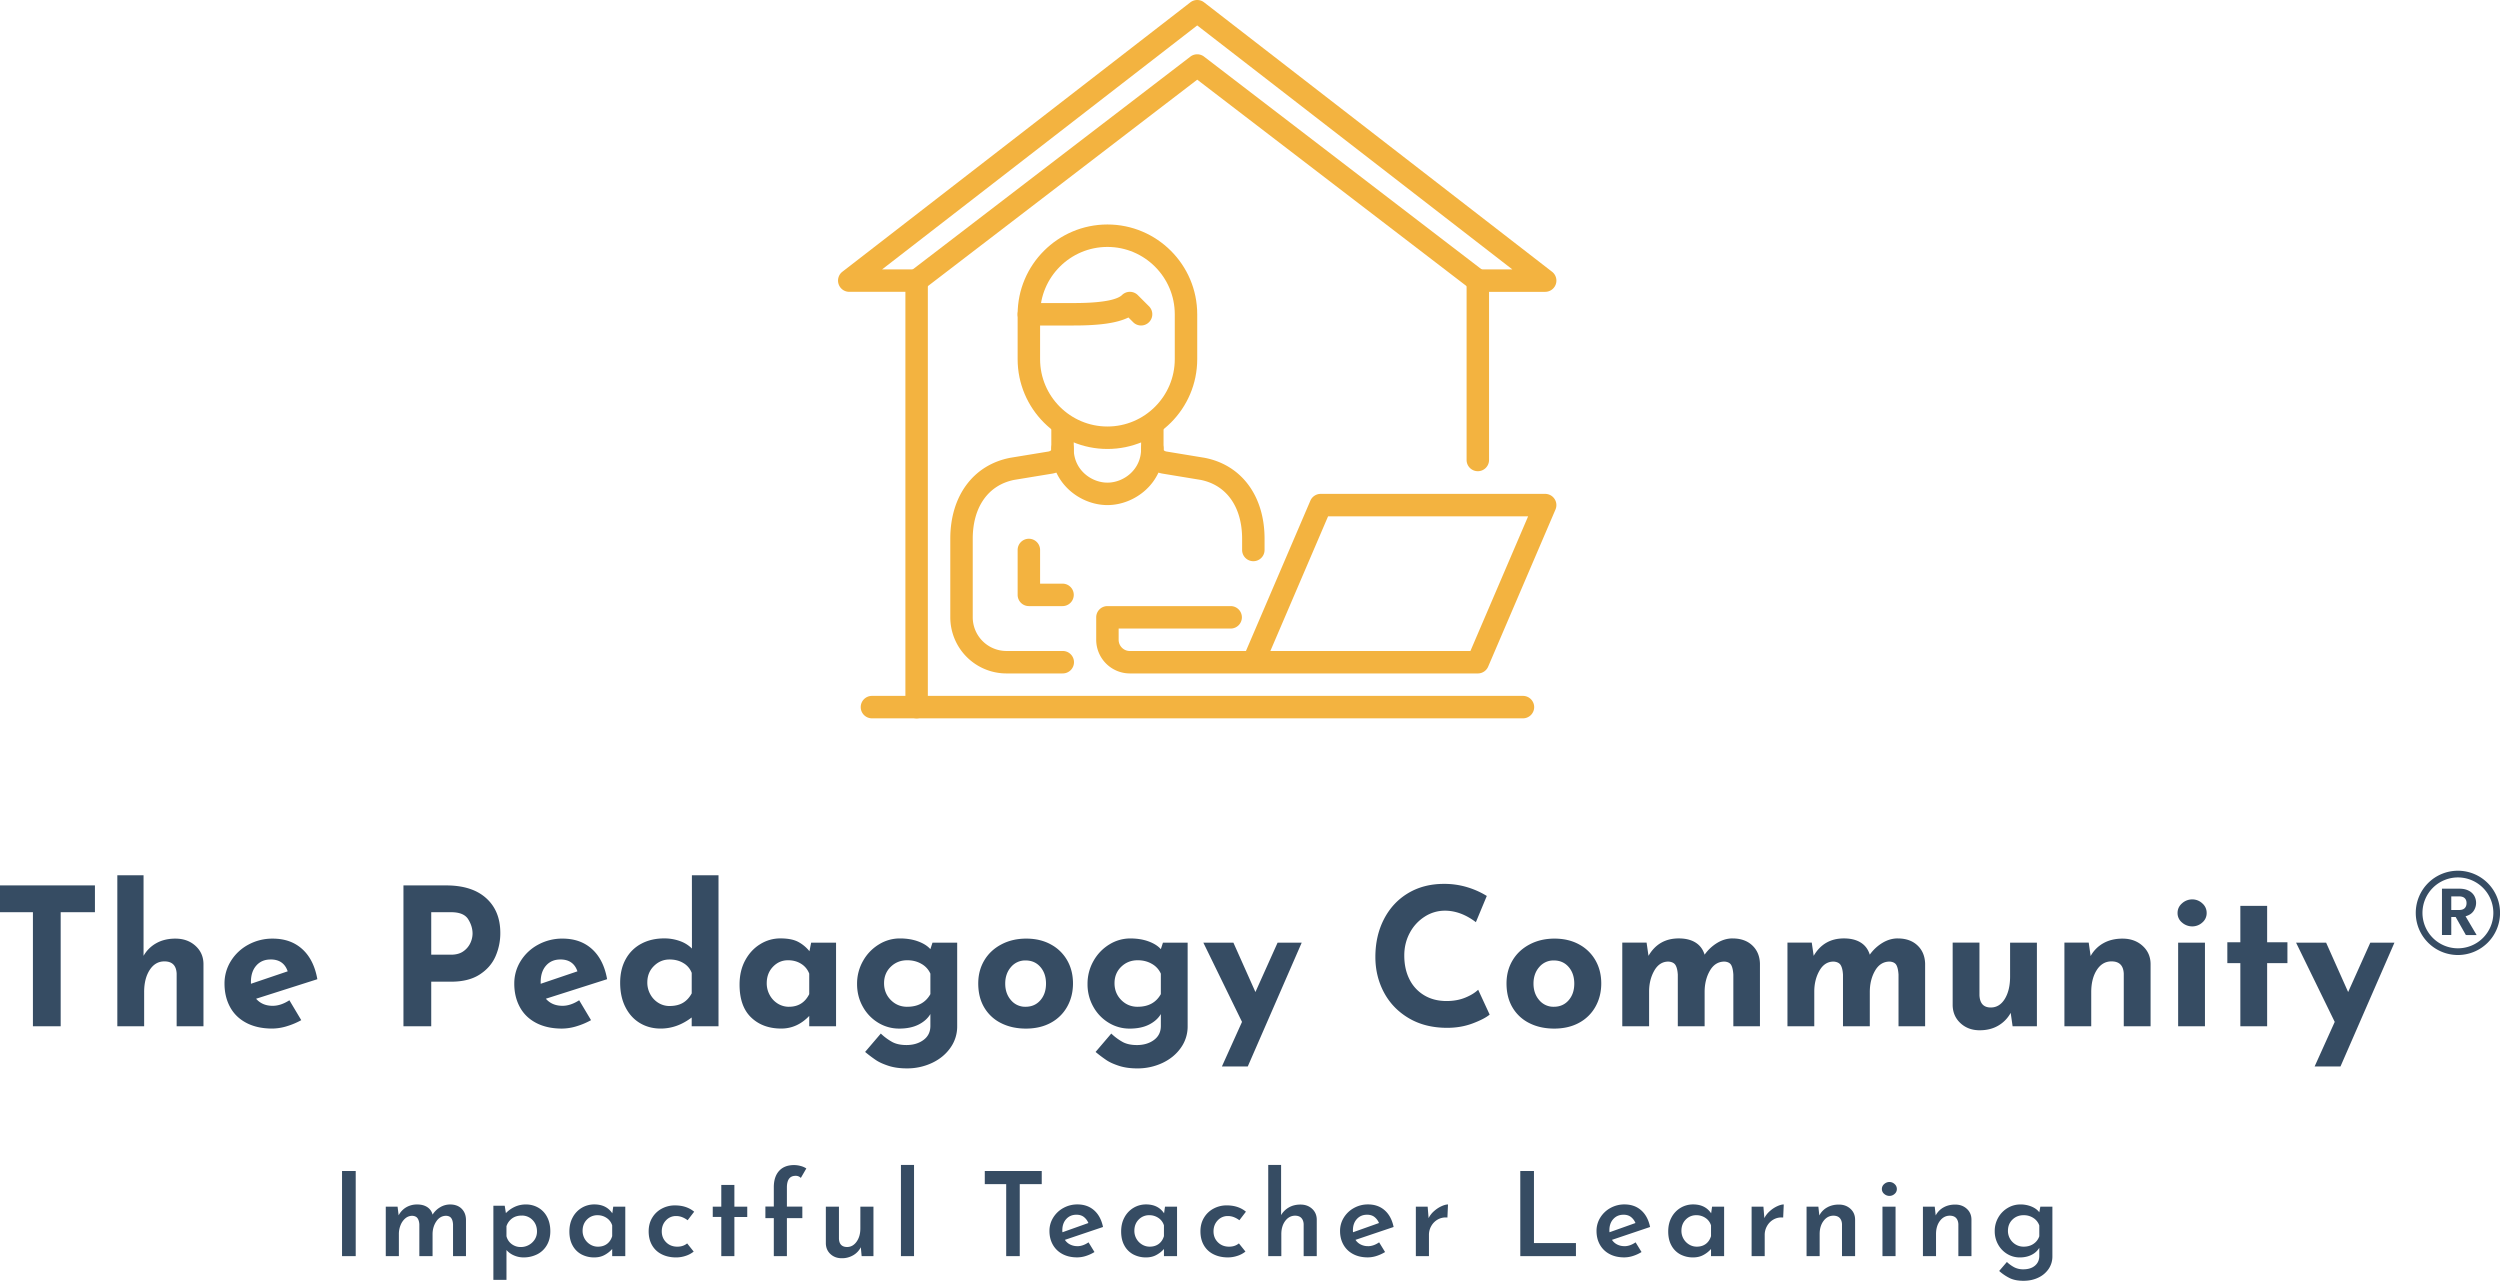 <svg xmlns="http://www.w3.org/2000/svg" viewBox="0 0 5220.41 2674.55"><g id="Layer_1" data-name="Layer 1"><path d="M1914.05,1500a23.43,23.43,0,0,1-23.43-23.44V609.38H1773.43a23.44,23.44,0,0,1-14.35-42L2485.64,4.91a23.42,23.42,0,0,1,28.7,0l726.56,562.5a23.44,23.44,0,0,1-14.34,42H3109.37V961a23.44,23.44,0,0,1-46.87,0V586a23.43,23.43,0,0,1,23.43-23.44H3158L2500,53.09,1842,562.51h72.06A23.43,23.43,0,0,1,1937.49,586v890.62A23.43,23.43,0,0,1,1914.05,1500Z" fill="#f3b340"/><path d="M3085.92,609.38a23.26,23.26,0,0,1-14.24-4.83L2500,166.36,1928.31,604.55a23.44,23.44,0,0,1-28.52-37.21l585.94-449.11a23.44,23.44,0,0,1,28.52,0l585.94,449.11a23.44,23.44,0,0,1-14.27,42Z" fill="#f3b340"/><path d="M3179.68,1500H1820.3a23.44,23.44,0,0,1,0-46.87H3179.68a23.44,23.44,0,1,1,0,46.87Z" fill="#f3b340"/><path d="M2218.74,1406.26H2101.56a117.32,117.32,0,0,1-117.19-117.19V1125c0-89.2,47.87-154,124.93-169l.67-.12L2188.44,943a11.92,11.92,0,0,0,6.87-3.17V888.6a23.44,23.44,0,1,1,46.87,0v51.67c0,27.76-23.43,45.68-46.57,49l-77.67,12.78c-54.29,10.76-86.7,56.68-86.7,122.92v164.06a70.41,70.41,0,0,0,70.32,70.32h117.18a23.44,23.44,0,1,1,0,46.87Z" fill="#f3b340"/><path d="M2617.18,1171.89a23.45,23.45,0,0,1-23.44-23.44V1125c0-66.24-32.4-112.16-86.7-122.92l-78.11-12.86c-22.7-3.29-46.12-21.2-46.12-49V888.59a23.44,23.44,0,1,1,46.87,0V939.8a11.33,11.33,0,0,0,6.42,3.1l78.91,13,.68.13c77.06,15,124.93,79.8,124.93,169v23.44A23.44,23.44,0,0,1,2617.18,1171.89Z" fill="#f3b340"/><path d="M2382.81,679.7a23.37,23.37,0,0,1-16.58-6.87l-9.87-9.87c-23.73,11.61-59.81,16.74-114.18,16.74h-93.75a23.44,23.44,0,0,1,0-46.88h93.75c69.11,0,93-9.12,100.82-16.78a23.42,23.42,0,0,1,32.93.21l23.44,23.43a23.46,23.46,0,0,1-16.56,40Z" fill="#f3b340"/><path d="M2312.49,937.51c-103.38,0-187.5-84.11-187.5-187.5V656.26c0-103.39,84.12-187.5,187.5-187.5S2500,552.87,2500,656.26V750C2500,853.4,2415.88,937.51,2312.49,937.51Zm0-421.88c-77.54,0-140.62,63.09-140.62,140.63V750c0,77.54,63.08,140.62,140.62,140.62S2453.12,827.55,2453.12,750V656.26C2453.12,578.72,2390,515.63,2312.49,515.63Z" fill="#f3b340"/><path d="M2312.49,1054.7c-56.36,0-117.18-44.81-117.18-117.19a23.44,23.44,0,1,1,46.87,0c0,43.43,36.5,70.31,70.31,70.31s70.32-26.88,70.32-70.31a23.44,23.44,0,1,1,46.87,0C2429.68,1009.89,2368.86,1054.7,2312.49,1054.7Z" fill="#f3b340"/><path d="M3085.93,1406.26H2359.37a70.39,70.39,0,0,1-70.31-70.31v-46.88a23.43,23.43,0,0,1,23.43-23.43h257.82a23.44,23.44,0,0,1,0,46.87H2335.93V1336a23.47,23.47,0,0,0,23.44,23.44h242.35l134.54-313.93a23.46,23.46,0,0,1,21.55-14.2h468.75a23.43,23.43,0,0,1,21.54,32.67l-140.62,328.13A23.44,23.44,0,0,1,3085.93,1406.26Zm-433.21-46.87h417.75L3191,1078.13H2773.26l-120.54,281.26Z" fill="#f3b340"/><path d="M2218.74,1265.64h-70.31A23.45,23.45,0,0,1,2125,1242.2v-93.75a23.44,23.44,0,1,1,46.88,0v70.31h46.87a23.44,23.44,0,0,1,0,46.88Z" fill="#f3b340"/><path id="id-6izo4zJp26" d="M714.22,2445.28H742.8V2623H714.22Zm225.41,69.84q15.14,0,24,8.54t9.41,22.46h0V2623H946v-66.42q-.5-8.29-3.67-12.82t-10.5-5h0q-12.69,0-20.51,11.35t-8.06,26.49h0V2623H875.65v-66.42q-.49-8.05-3.79-12.69T861,2538.8h0a22,22,0,0,0-14.65,5.37,35.52,35.52,0,0,0-9.89,14.16,48.59,48.59,0,0,0-3.54,18.31h0V2623H805.56V2519.75h24.66l2.2,18.07A41.79,41.79,0,0,1,848.29,2521a44.59,44.59,0,0,1,23-5.86h0q12.45,0,20.88,5.49a25.88,25.88,0,0,1,11.11,15.75h0a46.13,46.13,0,0,1,16.12-15.63,40.16,40.16,0,0,1,20.27-5.61Zm158.49,0a50.86,50.86,0,0,1,26.13,6.83,47.32,47.32,0,0,1,18.32,19.53q6.59,12.7,6.59,29.55h0q0,16.6-7.2,29a48.09,48.09,0,0,1-20,19.05,62.42,62.42,0,0,1-28.94,6.59h0a49,49,0,0,1-19.78-4.15,42.89,42.89,0,0,1-15.63-11.23h0v62.26h-27.35V2517.8h23.69l2.44,15.38A61.69,61.69,0,0,1,1075,2520a54.53,54.53,0,0,1,23.08-4.88Zm-10.5,88.87a34.22,34.22,0,0,0,29.06-15.87,30.39,30.39,0,0,0,4.64-16.6h0q0-14.42-9.16-23.81a30.26,30.26,0,0,0-22.59-9.4h0q-12,0-20.14,5.86a32.72,32.72,0,0,0-11.85,16.36h0v20.75a28.79,28.79,0,0,0,10.62,16.36,30.77,30.77,0,0,0,19.42,6.35Zm192.92-84.24h25.16V2623h-27.35v-14.9a57.23,57.23,0,0,1-15.14,12.09q-9.53,5.49-22.23,5.49h0a55.89,55.89,0,0,1-26.62-6.22,45.57,45.57,0,0,1-18.56-18.44q-6.84-12.21-6.83-29.54h0q0-16.84,7.08-29.67a51,51,0,0,1,18.92-19.78,50.42,50.42,0,0,1,26-7h0q25.15,0,37.61,18.55h0Zm-32,83.51q11.23,0,18.93-5.74t10.87-16.24h0v-22.46a28.52,28.52,0,0,0-11.36-15.38,33.14,33.14,0,0,0-19.41-5.86h0a29.72,29.72,0,0,0-22,9.15q-9,9.17-9,23.32h0a33.23,33.23,0,0,0,16.12,28.81,30.28,30.28,0,0,0,15.87,4.4Zm200,10.25a51.93,51.93,0,0,1-16.73,8.92,62.79,62.79,0,0,1-19.9,3.29h0q-17.1,0-30.16-6.59a47.2,47.2,0,0,1-20.15-18.92q-7.08-12.33-7.08-28.94h0q0-16.35,7.57-28.69a51.17,51.17,0,0,1,20.15-18.92,57.31,57.31,0,0,1,27-6.59h0q24.42,0,40.3,13.18h0l-13.68,17.83a45.26,45.26,0,0,0-10.87-6.23,34.56,34.56,0,0,0-13.31-2.56h0a28,28,0,0,0-21.12,9.15q-8.67,9.17-8.67,22.83h0q0,13.68,9.16,22.83t23.32,9.16h0q12.21,0,20.51-6.84h0Zm57.63-139.17h27.35v45.41h26.87v21.49h-26.87V2623h-27.35v-81.8h-17.82v-21.49h17.82ZM1615.84,2623v-79.36h-17.58v-24.17h17.58V2479q0-21.74,11-33.94t31.5-12.21h0a52.92,52.92,0,0,1,13.19,1.83,39.79,39.79,0,0,1,12.21,5.25h0l-11.48,19.78a14.39,14.39,0,0,0-11-4.39h0q-18.07,0-18.08,24.41h0v39.8h32.24v24.17h-32.24V2623Zm180.72-103.29h27.35V2623h-24.67l-1.71-18.56a40.7,40.7,0,0,1-15.87,16.72,45.94,45.94,0,0,1-23.93,6.23h0q-14.18,0-23.57-8.67t-9.64-22.34h0v-76.67h27.35v66.91q.74,17.09,16.85,17.33h0q12,0,19.9-11t7.94-27.59h0Zm84.74-87.16h27.35V2623H1881.3Zm175.09,12.69h118.93v27.35h-45.91V2623h-28.32V2472.63h-44.7Zm193.42,157q11.47,0,23.2-8.06h0l12.45,20.27a80.58,80.58,0,0,1-17.82,8.18,60.12,60.12,0,0,1-18.32,3h0q-17.82,0-30.89-7.08a49.28,49.28,0,0,1-20-19.53q-7-12.45-7-28.57h0a52.07,52.07,0,0,1,7.82-27.83,56.83,56.83,0,0,1,21.24-20.15,59.52,59.52,0,0,1,29.31-7.44h0q21,0,34.92,12.33t18.56,34.79h0l-79.61,26.86a27.71,27.71,0,0,0,11,9.76,33.36,33.36,0,0,0,15.14,3.42Zm-2.2-65.68q-12.95,0-21.12,9t-8.18,23.44h0a27.35,27.35,0,0,0,.24,4.15h0l54.21-19.29a31,31,0,0,0-9.28-12.46q-6.11-4.87-15.87-4.88Zm185.11-16.85h25.15V2623h-27.35v-14.9a56.9,56.9,0,0,1-15.14,12.09q-9.52,5.49-22.22,5.49h0a55.87,55.87,0,0,1-26.62-6.22,45.57,45.57,0,0,1-18.56-18.44q-6.84-12.21-6.84-29.54h0q0-16.84,7.08-29.67a51,51,0,0,1,18.93-19.78,50.42,50.42,0,0,1,26-7h0q25.15,0,37.61,18.55h0Zm-32,83.51q11.23,0,18.93-5.74t10.86-16.24h0v-22.46a28.5,28.5,0,0,0-11.35-15.38,33.15,33.15,0,0,0-19.42-5.86h0a29.74,29.74,0,0,0-22,9.15q-9,9.17-9,23.32h0a33.17,33.17,0,0,0,16.12,28.81,30.28,30.28,0,0,0,15.87,4.4Zm200,10.25a51.93,51.93,0,0,1-16.73,8.92,62.85,62.85,0,0,1-19.91,3.29h0q-17.08,0-30.15-6.59a47.2,47.2,0,0,1-20.15-18.92q-7.08-12.33-7.08-28.94h0q0-16.35,7.57-28.69a51.14,51.14,0,0,1,20.14-18.92,57.35,57.35,0,0,1,27-6.59h0q24.42,0,40.29,13.18h0L2588,2548.08a45.45,45.45,0,0,0-10.87-6.23,34.6,34.6,0,0,0-13.31-2.56h0a28,28,0,0,0-21.12,9.15q-8.67,9.17-8.67,22.83h0q0,13.68,9.15,22.83t23.33,9.16h0q12.21,0,20.51-6.84h0Zm115-98.15q14.4,0,24,8.67t9.89,22.34h0V2623h-27.35v-66.91q-.48-8.05-4.76-12.69t-12.82-4.88h0q-12.7,0-20.88,11t-8.18,27.59h0V2623h-27.35V2432.59h26.86v104.74a43.8,43.8,0,0,1,16.24-16q10.38-6,24.3-6Zm140.91,86.92q11.48,0,23.2-8.06h0l12.45,20.27a80.66,80.66,0,0,1-17.83,8.18,60.06,60.06,0,0,1-18.31,3h0q-17.83,0-30.89-7.08a49.28,49.28,0,0,1-20-19.53q-7-12.45-7-28.57h0a52.07,52.07,0,0,1,7.82-27.83,56.83,56.83,0,0,1,21.24-20.15,59.49,59.49,0,0,1,29.31-7.44h0q21,0,34.92,12.33t18.56,34.79h0l-79.61,26.86a27.64,27.64,0,0,0,11,9.76,33.33,33.33,0,0,0,15.14,3.42Zm-2.2-65.68q-12.94,0-21.12,9t-8.19,23.44h0a27.11,27.11,0,0,0,.25,4.15h0l54.21-19.29a31,31,0,0,0-9.28-12.46q-6.11-4.87-15.87-4.88Zm128.7,7.08a48.24,48.24,0,0,1,11.72-14.89,62.46,62.46,0,0,1,15.51-10.13q7.93-3.54,13.31-3.54h0l-1.23,27.34a33.62,33.62,0,0,0-20,4,35.65,35.65,0,0,0-13.68,13.67,37.06,37.06,0,0,0-4.88,18.44h0V2623h-27.35V2519.75h24.66Zm191.46-98.4h28.57v150.41h87.67V2623H3174.63Zm217.59,157q11.47,0,23.2-8.06h0l12.45,20.27a80.66,80.66,0,0,1-17.83,8.18,60.06,60.06,0,0,1-18.31,3h0q-17.83,0-30.89-7.08a49.28,49.28,0,0,1-20-19.53q-7-12.45-7-28.57h0a52.07,52.07,0,0,1,7.82-27.83,56.83,56.83,0,0,1,21.24-20.15,59.49,59.49,0,0,1,29.31-7.44h0q21,0,34.92,12.33t18.56,34.79h0l-79.61,26.86a27.64,27.64,0,0,0,11,9.76,33.33,33.33,0,0,0,15.14,3.42Zm-2.2-65.68q-12.95,0-21.13,9t-8.18,23.44h0a27.11,27.11,0,0,0,.25,4.15h0l54.21-19.29a31,31,0,0,0-9.28-12.46q-6.1-4.87-15.87-4.88Zm185.11-16.85h25.15V2623h-27.35v-14.9a56.9,56.9,0,0,1-15.14,12.09q-9.52,5.49-22.22,5.49h0a55.87,55.87,0,0,1-26.62-6.22,45.51,45.51,0,0,1-18.56-18.44q-6.84-12.21-6.84-29.54h0q0-16.84,7.08-29.67a51,51,0,0,1,18.93-19.78,50.37,50.37,0,0,1,26-7h0q25.16,0,37.61,18.55h0Zm-32,83.51q11.24,0,18.92-5.74t10.87-16.24h0v-22.46a28.5,28.5,0,0,0-11.35-15.38,33.15,33.15,0,0,0-19.42-5.86h0a29.74,29.74,0,0,0-22,9.15q-9,9.17-9,23.32h0a33.19,33.19,0,0,0,16.11,28.81,30.34,30.34,0,0,0,15.88,4.4Zm141.15-59.58a48.54,48.54,0,0,1,11.72-14.89,62.46,62.46,0,0,1,15.51-10.13q7.93-3.54,13.31-3.54h0l-1.22,27.34a33.64,33.64,0,0,0-20,4,35.56,35.56,0,0,0-13.67,13.67,37,37,0,0,0-4.89,18.44h0V2623h-27.35V2519.75h24.67Zm155.56-28.32q14.42,0,24.06,8.67t9.89,22.34h0V2623h-27.36v-66.91q-.48-8.05-4.76-12.69t-12.82-4.88h0q-12.69,0-20.88,10.86t-8.18,27.71h0V2623h-27.35V2519.75h24.66l2,18.32a40.16,40.16,0,0,1,16.24-16.73q10.62-6,24.54-6Zm91.09,4.39h27.35V2623h-27.35Zm-1.22-36.86a13.32,13.32,0,0,1,4.88-10.38,16.26,16.26,0,0,1,11-4.27h0a15.54,15.54,0,0,1,10.63,4.27,13.46,13.46,0,0,1,4.76,10.38h0a13.08,13.08,0,0,1-4.76,10.25,15.78,15.78,0,0,1-10.63,4.15h0a16.52,16.52,0,0,1-11-4.15,13,13,0,0,1-4.88-10.25Zm153.12,32.47q14.4,0,24.05,8.67t9.89,22.34h0V2623h-27.35v-66.91q-.48-8.05-4.76-12.69t-12.82-4.88h0q-12.7,0-20.88,10.86t-8.18,27.71h0V2623h-27.35V2519.75h24.66l2,18.32a40.1,40.1,0,0,1,16.24-16.73q10.62-6,24.54-6Zm177.78,4.39h25.16v103.77a46,46,0,0,1-7.7,26,52.82,52.82,0,0,1-21.49,18.31q-13.8,6.72-31.13,6.71h0q-16.86,0-28.09-5.25a98.06,98.06,0,0,1-22.71-15.26h0l16.12-18.8a67.69,67.69,0,0,0,15.87,11.36,40.52,40.52,0,0,0,18.32,4h0q15.14,0,24.18-7.45t9.28-20.14h0V2605.7a38.76,38.76,0,0,1-16,14.53q-10.62,5.49-24.79,5.49h0a49.76,49.76,0,0,1-26.13-7.2,52.93,52.93,0,0,1-19.05-19.78,56,56,0,0,1-7.08-28h0a55.56,55.56,0,0,1,7.45-28.44,54.29,54.29,0,0,1,19.78-20,51.22,51.22,0,0,1,26.25-7.2h0a59.66,59.66,0,0,1,23.57,4.51q10.62,4.51,16,11.84h0Zm-34.92,83.51q12,0,20.64-5.86a30.61,30.61,0,0,0,12.09-15.87h0v-22.47a30.39,30.39,0,0,0-12.22-15.62,36.07,36.07,0,0,0-20.51-5.86h0q-13.92,0-23.32,9.15t-9.4,23.32h0a32.94,32.94,0,0,0,16.24,28.81,31.82,31.82,0,0,0,16.48,4.4Z" fill="#364c63"/><path id="id-D6z1nYkh22" d="M0,1848.86H198.24v56H126.7V2143H68.75V1904.81H0ZM366.51,1960q24.78,0,41.36,14.79t17,37.57h0V2143h-56V2033.11q-1.18-25.58-25.57-25.58h0q-19.18,0-30.78,18T301,2071.88h0V2143H245V1827.67h54.76v168.27a69.24,69.24,0,0,1,26.58-26.38q17-9.58,40.17-9.59Zm203,140.29q16.8,0,34.78-11.6h0l24.78,41.57A153,153,0,0,1,598.72,2143a105.67,105.67,0,0,1-30.37,4.8h0q-31.19,0-53.76-11.79t-34.17-33.18q-11.6-21.37-11.6-49h0a87.82,87.82,0,0,1,13.39-47.16,96.11,96.11,0,0,1,36.58-34.17A104.53,104.53,0,0,1,569.54,1960h0q37.58,0,61.76,22t31.37,62.75h0l-127.9,40.77q12.79,14.79,34.77,14.79Zm-4.39-96.73q-18.79,0-30,12.79T524,2050.69h0v3.6l76.74-26q-8.4-24.78-35.57-24.78Zm366.5-154.67q54,0,83.54,26.58t29.57,72.54h0a120.3,120.3,0,0,1-10.19,49.36q-10.18,23-33.17,37.77t-59.35,14.79H900.48V2143h-58V1848.86Zm10,144.68q16.38,0,26.38-7.39a43.37,43.37,0,0,0,14.38-17.39,47.45,47.45,0,0,0,4.4-19.18h0q0-15.6-9.19-30.18t-35.57-14.59H900.48v88.73Zm233,106.72q16.78,0,34.77-11.6h0l24.78,41.57a152.64,152.64,0,0,1-30.37,12.79,105.74,105.74,0,0,1-30.38,4.8h0q-31.17,0-53.76-11.79t-34.17-33.18q-11.6-21.37-11.59-49h0a87.73,87.73,0,0,1,13.39-47.16,96.15,96.15,0,0,1,36.57-34.17,104.57,104.57,0,0,1,50.76-12.59h0q37.58,0,61.75,22t31.38,62.75h0l-127.9,40.77q12.78,14.79,34.77,14.79Zm-4.4-96.73q-18.78,0-30,12.79t-11.19,34.37h0v3.6l76.74-26q-8.4-24.78-35.58-24.78Zm274.58-175.86h55.56V2143h-56v-18.38q-30.37,23.18-64.74,23.18h0q-24.39,0-43.57-11.59T1306,2103.05q-11-21.59-11-50.76h0q0-28.77,11.79-49.76a79.22,79.22,0,0,1,32.58-32q20.78-11,47.56-11h0a96.11,96.11,0,0,1,32.37,5.39,67.45,67.45,0,0,1,25.58,15.79h0Zm-46.76,273q16.79,0,28-6.59t18.38-19.78h0v-42.77a39.88,39.88,0,0,0-17.18-20.38q-12.39-7.61-29.18-7.6h0q-18.78,0-32.57,13.59t-13.79,34.37h0a50.18,50.18,0,0,0,6.39,25,47.45,47.45,0,0,0,17,17.79,43.68,43.68,0,0,0,23,6.39Zm295.77-132.29h52V2143h-56v-21.58q-25.18,26.37-58.36,26.38h0q-38.76,0-62.94-23.18t-24.19-68.75h0q0-28.77,11.8-50.56t31.37-33.77a79,79,0,0,1,42-12h0q23.18,0,36.77,7a75.15,75.15,0,0,1,24,19.79h0Zm-46.37,133.89q29.18,0,42.37-26.38h0v-42.76a40.74,40.74,0,0,0-16.59-20.38q-11.79-7.61-27.78-7.6h0q-18.37,0-31.37,13.59t-13,34.37h0a50.18,50.18,0,0,0,6.39,25,47.45,47.45,0,0,0,17,17.79,43.68,43.68,0,0,0,23,6.39Zm299.76-133.89h51.56V2143a76.36,76.36,0,0,1-14.19,45q-14.19,20.19-38.37,31.58a121.81,121.81,0,0,1-52.55,11.39h0q-21.59,0-37.77-5.2t-26-11.59a272.33,272.33,0,0,1-23.39-17.58h0l32.78-38.37a117,117,0,0,0,23.78,17.58q11.79,6.4,29.78,6.4h0q21.18,0,35.57-10.59t14.39-29.38h0v-24.78q-8,13.59-24.58,22t-40.57,8.4h0a83.22,83.22,0,0,1-43.77-12.19,89.61,89.61,0,0,1-32.17-33.58q-12-21.37-12-47.36h0a95.65,95.65,0,0,1,12.59-48.36,93.46,93.46,0,0,1,33.17-34.37,82.8,82.8,0,0,1,43.37-12.39h0q21.58,0,38.37,6.19t25.58,16.19h0Zm-52.76,133.89q33.58,0,48.37-26.38h0v-42.76a43.51,43.51,0,0,0-18.59-20.38q-13-7.61-29.78-7.6h0q-20.37,0-34.37,13.59t-14,34.37h0q0,20.79,14,35t34.37,14.19Zm148.29-48.76q0-26.77,12.59-48t35.57-33.37q23-12.2,52.16-12.19h0q29.17,0,51.35,12.19a85.86,85.86,0,0,1,34.18,33.37q12,21.18,12,48h0q0,26.79-12,48.36a85.17,85.17,0,0,1-34.18,33.78q-22.17,12.18-52.15,12.19h0q-29.17,0-51.76-11.39a84,84,0,0,1-35.17-32.58q-12.6-21.18-12.59-50.36Zm56.35.4q0,20.79,12,34.57a38.48,38.48,0,0,0,30.38,13.79h0q19.19,0,31-13.59t11.79-34.77h0q0-21.18-11.79-34.77t-31-13.59h0a38.52,38.52,0,0,0-30.38,13.79q-12,13.79-12,34.57Zm329.34-85.53H2480V2143a76.36,76.36,0,0,1-14.19,45q-14.19,20.19-38.37,31.58A121.82,121.82,0,0,1,2374.9,2231h0q-21.58,0-37.77-5.2t-26-11.59a272.4,272.4,0,0,1-23.38-17.58h0l32.77-38.37a117.24,117.24,0,0,0,23.78,17.58q11.8,6.4,29.78,6.4h0q21.18,0,35.57-10.59t14.39-29.38h0v-24.78q-8,13.59-24.58,22t-40.57,8.4h0a83.16,83.16,0,0,1-43.76-12.19,89.64,89.64,0,0,1-32.18-33.58,95.18,95.18,0,0,1-12-47.36h0a95.65,95.65,0,0,1,12.59-48.36,93.49,93.49,0,0,1,33.18-34.37,82.77,82.77,0,0,1,43.36-12.39h0q21.58,0,38.37,6.19t25.58,16.19h0Zm-52.76,133.89q33.57,0,48.36-26.38h0v-42.76a43.49,43.49,0,0,0-18.58-20.38q-13-7.61-29.78-7.6h0q-20.38,0-34.37,13.59t-14,34.37h0q0,20.79,14,35t34.37,14.19Zm292.17-133.89h50.36L2605.52,2227h-54l42-93.12-80.74-165.47h62.75l46,103.12Zm442.84,150.28q-11.19,9.2-35.57,18.39t-53.16,9.19h0q-46,0-79.93-20t-52-53.75q-18-33.78-18-74.14h0q0-44.37,18-79.14t50.36-54.16q32.37-19.38,74.74-19.38h0a164,164,0,0,1,49.56,7.19,173,173,0,0,1,40,18h0l-22.79,54.76q-31.57-24-64.74-24h0a77.11,77.11,0,0,0-42,12.39,89.69,89.69,0,0,0-31.18,33.78q-11.58,21.38-11.59,47.36h0q0,28.38,10.8,49.76a80.12,80.12,0,0,0,30.77,33.37q20,12,46.76,12h0q21.58,0,38.77-7t27.18-16.59h0Zm35.17-65.15q0-26.77,12.59-48t35.57-33.37q23-12.2,52.16-12.19h0q29.18,0,51.36,12.19a85.77,85.77,0,0,1,34.17,33.37q12,21.18,12,48h0q0,26.79-12,48.36a85.08,85.08,0,0,1-34.17,33.78q-22.18,12.18-52.16,12.19h0q-29.18,0-51.75-11.39a84.07,84.07,0,0,1-35.18-32.58q-12.58-21.18-12.59-50.36Zm56.36.4q0,20.79,12,34.57a38.48,38.48,0,0,0,30.37,13.79h0q19.18,0,31-13.59t11.79-34.77h0q0-21.18-11.79-34.77t-31-13.59h0a38.51,38.51,0,0,0-30.37,13.79q-12,13.79-12,34.57Zm415.67-94.32q25.58,0,41,14.39t16.19,38h0V2143H3619.5V2035.11q-.8-13.2-4.39-19.79t-14-7.39h0q-19.59,0-30.58,19t-11,44.57h0V2143h-56V2035.11q-.81-13.2-4.8-19.79t-14.79-7.39h0q-18.78,0-29.57,19t-10.79,43.77h0V2143h-56V1968.36h50.76l4,27.58q21.18-36.37,63.15-36.37h0q21.18,0,35,8.59t19,25.38h0a88.51,88.51,0,0,1,26.58-24.78q15.39-9.19,31.78-9.19Zm344.92,0q25.58,0,41,14.39t16.18,38h0V2143h-55.55V2035.11q-.79-13.2-4.4-19.79t-14-7.39h0q-19.58,0-30.57,19t-11,44.57h0V2143h-56V2035.11q-.8-13.2-4.79-19.79t-14.79-7.39h0q-18.8,0-29.58,19t-10.79,43.77h0V2143h-56V1968.36h50.76l4,27.58q21.18-36.37,63.15-36.37h0q21.18,0,35,8.59t19,25.38h0a88.51,88.51,0,0,1,26.58-24.78q15.38-9.19,31.77-9.19Zm234.61,8.79h56V2143h-50.76l-4-28a68.65,68.65,0,0,1-25.78,26.58q-16.59,9.8-39,9.79h0q-24,0-40-14.78t-16.38-37.57h0v-130.7h55.95v109.91q1.2,25.59,23.58,25.58h0q18.39,0,29.38-18t11-46.37h0Zm235-8.39q24.78,0,41.37,14.79t17,37.57h0V2143h-56V2033.11q-1.2-25.58-25.58-25.58h0q-19.19,0-30.77,18t-11.59,46.36h0V2143h-56V1968.36h50.76l4,28a68.38,68.38,0,0,1,26.58-26.78q17-9.58,40.16-9.59Zm115.91,8.39h56V2143h-56Zm-1.2-61.95q0-12,9.4-20.18a31.57,31.57,0,0,1,21.38-8.2h0a30.38,30.38,0,0,1,20.78,8.2,26,26,0,0,1,9.19,20.18h0a25.37,25.37,0,0,1-9.19,20,30.84,30.84,0,0,1-20.78,8h0a32.06,32.06,0,0,1-21.38-8,25.14,25.14,0,0,1-9.4-20Zm131.1-14.79h55.95v75.94h42.37v43.57h-42.37V2143h-55.95V2011.13h-27.18v-43.57h27.18Zm271.38,76.74H5000L4887.29,2227h-54l42-93.12-80.74-165.47h62.75l46,103.12Z" fill="#364c63"/><path d="M5132.51,1832.22a74,74,0,1,1-74,74,74.08,74.08,0,0,1,74-74m0-14a88,88,0,1,0,88,88,88,88,0,0,0-88-88Z" fill="#364c63"/><path d="M5149.14,1952.5l-21.35-37.71h-9.15v37.71h-19.42v-96.78h36.33q11.23,0,19.14,4a27.5,27.5,0,0,1,11.85,10.68,30.09,30.09,0,0,1-1.59,32.3q-5.55,7.69-16.5,10.61l23.15,39.24Zm-30.5-52.27h16.22q7.91,0,11.78-3.82t3.89-10.6q0-6.66-3.89-10.33t-11.78-3.68h-16.22Z" fill="#364c63"/></g></svg>